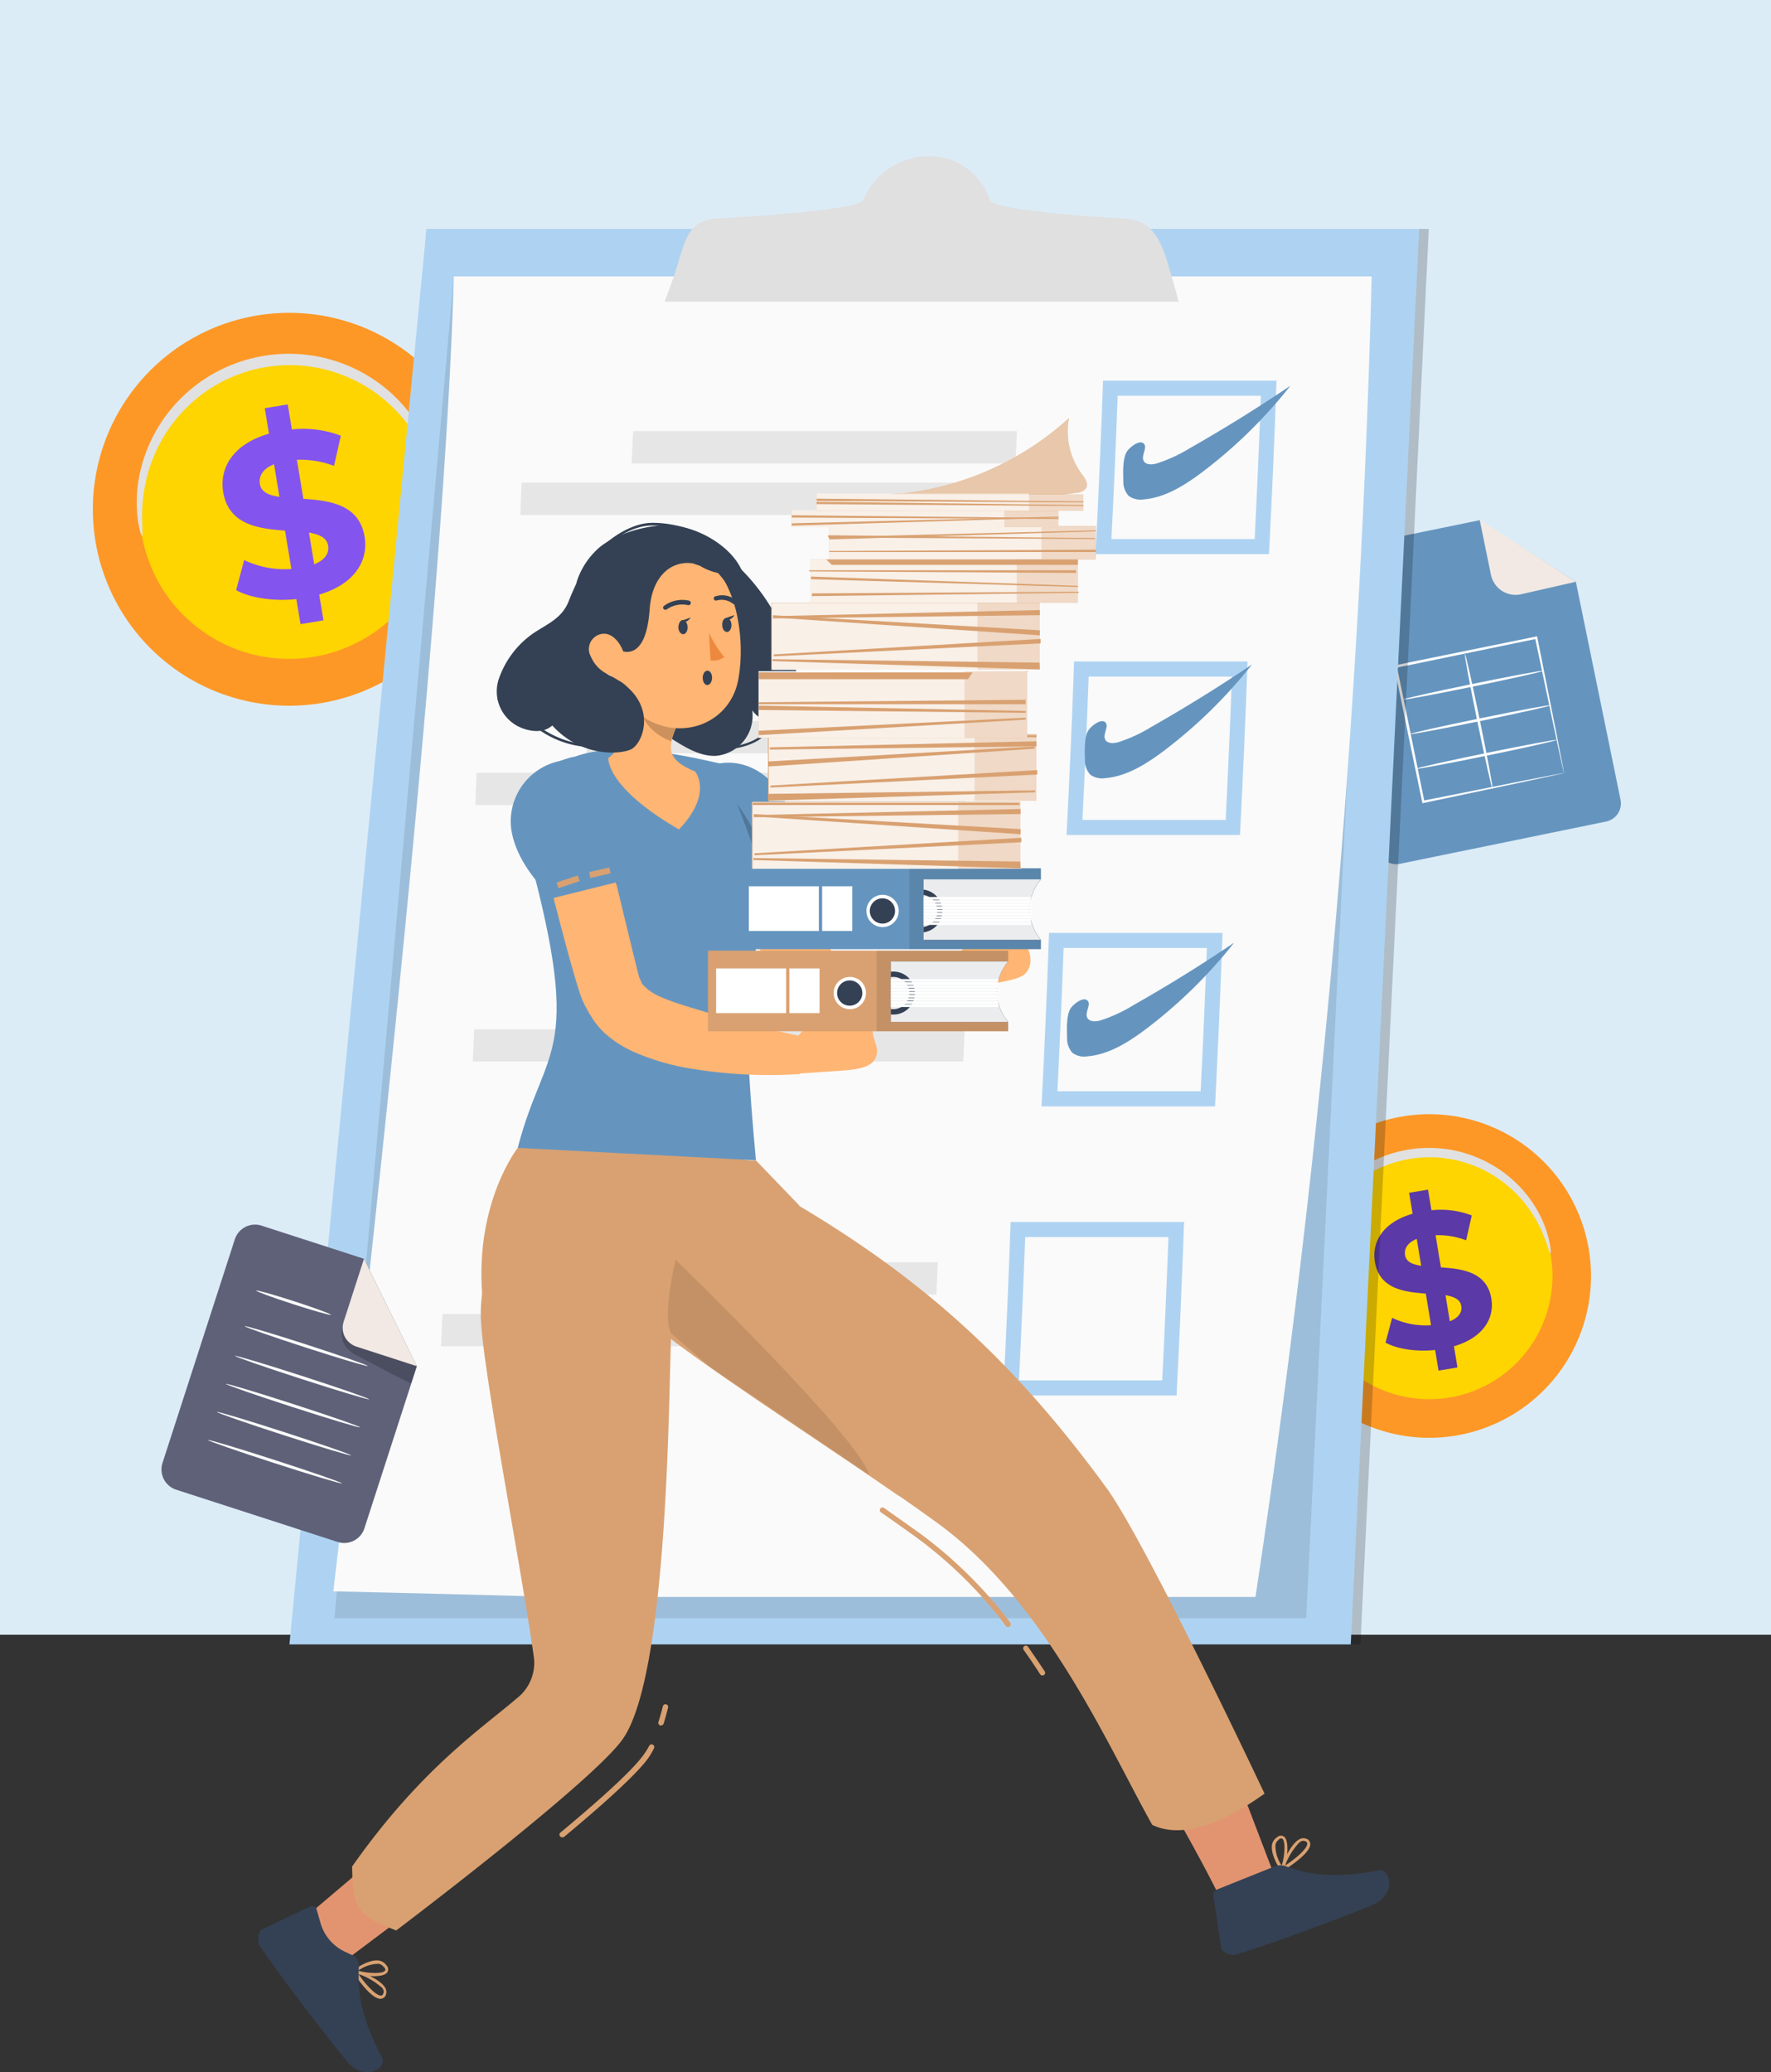 <svg xmlns="http://www.w3.org/2000/svg" width="505" height="590.717" viewBox="0 0 505 590.717">
  <rect x="0" y="0" width="505" height="590.717" fill="#333333" stroke="none"/>
  <g id="Grupo_1116900" data-name="Grupo 1116900" transform="translate(-180 -3913)">
    <g id="Grupo_1115744" data-name="Grupo 1115744" transform="translate(-735 842)">
      <rect id="Rectángulo_405611" data-name="Rectángulo 405611" width="505" height="466" transform="translate(915 3071)" fill="#dcecf7"/>
    </g>
    <g id="compu12" transform="translate(-760.337 207.572)">
      <g id="Grupo_1116877" data-name="Grupo 1116877" transform="translate(1012 3834.608)">
        <g id="Grupo_1116876" data-name="Grupo 1116876" transform="translate(304.969 18.911)">
          <g id="Grupo_1116869" data-name="Grupo 1116869" transform="translate(0 0.19)">
            <path id="Trazado_907966" data-name="Trazado 907966" d="M686.315,105.93l-58.774,12.053a5.278,5.278,0,0,1-6.23-4.11L605.072,34.679a5.277,5.277,0,0,1,4.109-6.23l41.1-8.428,27.405,17.553L690.425,99.7A5.277,5.277,0,0,1,686.315,105.93Z" transform="translate(-604.963 -20.021)" fill="#6595bf"/>
          </g>
          <g id="Grupo_1116870" data-name="Grupo 1116870" transform="translate(45.277)">
            <path id="Trazado_907967" data-name="Trazado 907967" d="M645.218,19.852l3.228,15.738a7.188,7.188,0,0,0,8.487,5.6l15.729-3.59Z" transform="translate(-645.218 -19.852)" fill="#f2e9e4"/>
          </g>
          <g id="Grupo_1116875" data-name="Grupo 1116875" transform="translate(20.88 33.305)">
            <path id="Trazado_907968" data-name="Trazado 907968" d="M671.971,88.42a6.523,6.523,0,0,1-.188-.734c-.117-.522-.271-1.213-.467-2.085-.4-1.867-.974-4.51-1.7-7.849l-5.879-27.837.386.254-40.081,8.274c-.07.1.558-.847.293-.442v.031l.009.04.017.083.034.165.067.33.135.659.269,1.313q.268,1.311.535,2.612l1.053,5.148,2.034,9.965c1.315,6.475,2.558,12.6,3.7,18.228l-.39-.258,28.985-5.772L669,88.952l2.189-.409a7.231,7.231,0,0,1,.781-.123,4.791,4.791,0,0,1-.694.181l-2.11.472-8.1,1.749L631.94,96.967l-.324.069-.068-.327c-1.165-5.627-2.431-11.744-3.772-18.213q-1-4.856-2.052-9.961-.525-2.548-1.058-5.148l-.537-2.611-.269-1.314-.135-.658-.069-.33-.034-.165-.017-.083-.008-.041v-.031c-.265.4.359-.555.3-.457l40.1-8.17.323-.065.064.321c2.308,11.6,4.233,21.273,5.594,28.108.643,3.323,1.154,5.952,1.514,7.81.16.855.285,1.53.38,2.039A4.458,4.458,0,0,1,671.971,88.42Z" transform="translate(-623.527 -49.462)" fill="#fff"/>
            <g id="Grupo_1116871" data-name="Grupo 1116871" transform="translate(20.181 5.032)">
              <path id="Trazado_907969" data-name="Trazado 907969" d="M649.4,92.508c-.207.043-2.144-8.558-4.328-19.208s-3.788-19.321-3.582-19.364,2.144,8.557,4.328,19.211S649.6,92.466,649.4,92.508Z" transform="translate(-641.469 -53.936)" fill="#fff"/>
            </g>
            <g id="Grupo_1116872" data-name="Grupo 1116872" transform="translate(6.104 29.518)">
              <path id="Trazado_907970" data-name="Trazado 907970" d="M669.2,75.723c.043.206-8.934,2.22-20.047,4.5s-20.16,3.96-20.2,3.754,8.932-2.221,20.049-4.5S669.161,75.516,669.2,75.723Z" transform="translate(-628.954 -75.706)" fill="#fff"/>
            </g>
            <g id="Grupo_1116873" data-name="Grupo 1116873" transform="translate(4.545 19.59)">
              <path id="Trazado_907971" data-name="Trazado 907971" d="M667.817,66.9c.042.207-8.934,2.221-20.047,4.5s-20.16,3.96-20.2,3.753,8.932-2.22,20.049-4.5S667.774,66.69,667.817,66.9Z" transform="translate(-627.568 -66.879)" fill="#fff"/>
            </g>
            <g id="Grupo_1116874" data-name="Grupo 1116874" transform="translate(2.528 9.819)">
              <path id="Trazado_907972" data-name="Trazado 907972" d="M665.719,58.209c.043.207-8.867,2.207-19.9,4.469S625.813,66.607,625.77,66.4s8.864-2.207,19.9-4.469S665.676,58,665.719,58.209Z" transform="translate(-625.775 -58.192)" fill="#fff"/>
            </g>
          </g>
        </g>
      </g>
      <g id="Grupo_1116881" data-name="Grupo 1116881" transform="translate(966.783 3794.591)">
        <path id="Trazado_907973" data-name="Trazado 907973" d="M460.917,5199.68a56,56,0,1,1-63.7-46.9,56,56,0,0,1,63.7,46.9Z" transform="translate(-349.533 -5152.143)" fill="#fd9826"/>
        <g id="Grupo_1116878" data-name="Grupo 1116878" transform="translate(13.327 13.297)">
          <path id="Trazado_907974" data-name="Trazado 907974" d="M443.308,5197.245a42.677,42.677,0,1,1-48.546-35.741A42.677,42.677,0,0,1,443.308,5197.245Z" transform="translate(-358.428 -5161.02)" fill="#fed401"/>
        </g>
        <g id="Grupo_1116879" data-name="Grupo 1116879" transform="translate(12.543 11.677)">
          <path id="Trazado_907975" data-name="Trazado 907975" d="M443.36,5196.461c-.255.051-.715-1.776-1.88-4.9a45.333,45.333,0,0,0-6.817-12.2,43.872,43.872,0,0,0-6.744-6.825,42.674,42.674,0,0,0-9.354-5.714,41.782,41.782,0,0,0-46.483,8.5,42.721,42.721,0,0,0-6.723,8.658,43.743,43.743,0,0,0-3.888,8.773,45.284,45.284,0,0,0-2.051,13.822c.02,3.338.237,5.205-.019,5.251-.187.038-.833-1.76-1.251-5.177a39.5,39.5,0,0,1,1.1-14.534,42.8,42.8,0,0,1,10.688-18.9,41.384,41.384,0,0,1,4.753-4.241,41.965,41.965,0,0,1,5.572-3.642,43.848,43.848,0,0,1,27.123-4.96,41.668,41.668,0,0,1,6.5,1.434,41.172,41.172,0,0,1,5.947,2.282,42.8,42.8,0,0,1,16.693,13.894,39.518,39.518,0,0,1,6.178,13.2C443.516,5194.522,443.549,5196.431,443.36,5196.461Z" transform="translate(-357.905 -5159.937)" fill="#e1e1e1"/>
        </g>
        <g id="Grupo_1116880" data-name="Grupo 1116880" transform="translate(37.009 26.113)">
          <path id="Trazado_907976" data-name="Trazado 907976" d="M401.8,5223.794l1.215,7.333-6.549,1.084-1.181-7.136c-6.548.679-13.1-.319-17.171-2.54l2.277-8.586a26.85,26.85,0,0,0,13.473,2.546l-1.811-10.938c-7.561-.561-16.08-1.641-17.631-11-1.148-6.94,2.907-13.736,13.058-16.628l-1.2-7.268,6.548-1.084,1.182,7.139a30,30,0,0,1,13.953,1.792l-1.939,8.6a27.2,27.2,0,0,0-10.584-1.747l1.844,11.134c7.549.5,15.939,1.6,17.468,10.83C415.875,5214.131,411.875,5220.848,401.8,5223.794Zm-11.338-27.86-1.542-9.3c-3.338,1.36-4.4,3.485-4.043,5.647.381,2.295,2.551,3.219,5.585,3.653Zm13.875,13.918c-.379-2.293-2.484-3.221-5.463-3.74l1.5,9.038c3.15-1.26,4.31-3.2,3.962-5.3Z" transform="translate(-374.233 -5169.573)" fill="#8454ee"/>
        </g>
      </g>
      <g id="Grupo_1116885" data-name="Grupo 1116885" transform="translate(1301.749 4023.038)">
        <path id="Trazado_907977" data-name="Trazado 907977" d="M441.266,5191.293a46.122,46.122,0,1,1-52.465-38.627,46.122,46.122,0,0,1,52.465,38.627Z" transform="translate(-349.533 -5152.143)" fill="#fd9826"/>
        <g id="Grupo_1116882" data-name="Grupo 1116882" transform="translate(10.976 10.951)">
          <path id="Trazado_907978" data-name="Trazado 907978" d="M428.333,5190.854a35.148,35.148,0,1,1-39.981-29.436,35.148,35.148,0,0,1,39.981,29.436Z" transform="translate(-358.428 -5161.02)" fill="#fed401"/>
        </g>
        <g id="Grupo_1116883" data-name="Grupo 1116883" transform="translate(10.33 9.617)">
          <path id="Trazado_907979" data-name="Trazado 907979" d="M428.284,5190.017c-.21.042-.589-1.463-1.549-4.039a37.327,37.327,0,0,0-5.615-10.051,36.159,36.159,0,0,0-5.554-5.621,35.106,35.106,0,0,0-7.7-4.707,34.412,34.412,0,0,0-38.283,7,35.192,35.192,0,0,0-5.537,7.132,36.039,36.039,0,0,0-3.2,7.225,37.3,37.3,0,0,0-1.689,11.384c.016,2.749.195,4.287-.016,4.325-.154.031-.686-1.449-1.03-4.264a32.527,32.527,0,0,1,.9-11.971,35.254,35.254,0,0,1,8.8-15.568,34.144,34.144,0,0,1,3.914-3.494,34.54,34.54,0,0,1,4.589-3,36.091,36.091,0,0,1,22.334-4.085A34.292,34.292,0,0,1,404,5161.47a33.933,33.933,0,0,1,4.9,1.879,35.242,35.242,0,0,1,13.748,11.441,32.54,32.54,0,0,1,5.088,10.873C428.412,5188.421,428.439,5189.992,428.284,5190.017Z" transform="translate(-357.905 -5159.937)" fill="#e1e1e1"/>
        </g>
        <g id="Grupo_1116884" data-name="Grupo 1116884" transform="translate(30.479 21.506)">
          <path id="Trazado_907980" data-name="Trazado 907980" d="M396.936,5214.228l1,6.04-5.394.893-.972-5.877c-5.393.559-10.793-.263-14.142-2.092l1.876-7.071a22.11,22.11,0,0,0,11.1,2.1l-1.492-9.009c-6.227-.462-13.243-1.351-14.52-9.062-.945-5.716,2.394-11.313,10.754-13.694l-.991-5.985,5.392-.893.974,5.879a24.7,24.7,0,0,1,11.491,1.476l-1.6,7.081a22.413,22.413,0,0,0-8.717-1.439l1.519,9.169c6.217.411,13.127,1.318,14.386,8.919C408.528,5206.27,405.234,5211.8,396.936,5214.228Zm-9.338-22.945-1.27-7.657c-2.749,1.12-3.623,2.871-3.329,4.651.314,1.888,2.1,2.646,4.6,3.006Zm11.427,11.462c-.312-1.889-2.046-2.652-4.5-3.081l1.231,7.444c2.6-1.037,3.556-2.636,3.269-4.362Z" transform="translate(-374.233 -5169.573)" fill="#5b39a6"/>
        </g>
      </g>
      <g id="Grupo_1116889" data-name="Grupo 1116889" transform="translate(10.318 -1793.287)">
        <g id="Grupo_1116886" data-name="Grupo 1116886" transform="translate(1012.546 5543.217)">
          <path id="Trazado_907981" data-name="Trazado 907981" d="M226.715,2192.234h296.3l19.49-403.51H256.691Z" transform="translate(-217.612 -1767.974)" opacity="0.2" style="isolation: isolate"/>
          <path id="Trazado_907982" data-name="Trazado 907982" d="M220.775,2192.234H523.414l19.509-403.509H259.854Z" transform="translate(-220.775 -1767.974)" fill="#aed3f2"/>
          <path id="Trazado_907983" data-name="Trazado 907983" d="M229.155,2180.032H506.263l18.651-382.453-261.737-.015Z" transform="translate(-216.313 -1763.267)" opacity="0.1" style="isolation: isolate"/>
          <path id="Trazado_907984" data-name="Trazado 907984" d="M525.025,1797.564a3030.019,3030.019,0,0,1-33.133,376.43H292.13c-22.068-.659-63.185-1.609-63.185-1.609s31.493-263.5,34.343-374.821Z" transform="translate(-216.425 -1763.266)" fill="#fafafa"/>
          <path id="Trazado_907985" data-name="Trazado 907985" d="M372.91,1816.955h0q-.874,24.734-2.146,49.454h49.469q1.287-24.734,2.146-49.454Zm43.232,45.148H375.3q1.044-20.445,1.778-40.841H417.92q-.749,20.413-1.778,40.838Z" transform="translate(-140.905 -1752.942)" fill="#aed3f2"/>
          <path id="Trazado_907986" data-name="Trazado 907986" d="M367.521,1869.185h0q-.857,24.734-2.146,49.469h49.454q1.287-24.751,2.161-49.469Zm43.232,45.163H369.911q1.012-20.43,1.778-40.857H412.53q-.766,20.442-1.778,40.857Z" transform="translate(-143.775 -1725.129)" fill="#aed3f2"/>
          <path id="Trazado_907987" data-name="Trazado 907987" d="M362.86,1919.675h0q-.857,24.719-2.145,49.454H410.2q1.273-24.734,2.145-49.454Zm43.232,45.148H365.251q1.011-20.446,1.778-40.842H407.87Q407.121,1944.381,406.092,1964.823Z" transform="translate(-146.257 -1698.242)" fill="#aed3f2"/>
          <path id="Trazado_907988" data-name="Trazado 907988" d="M355.711,1973.445h0q-.858,24.736-2.146,49.47h49.469q1.274-24.751,2.145-49.47Zm43.232,45.163H358.1q1.011-20.429,1.778-40.856H400.72q-.765,20.412-1.777,40.856Z" transform="translate(-150.064 -1669.609)" fill="#aed3f2"/>
          <path id="Trazado_907989" data-name="Trazado 907989" d="M264.1,1835.925H403.975q-.168,4.6-.353,9.195H263.735Z" transform="translate(-197.899 -1742.84)" fill="#e6e6e6"/>
          <path id="Trazado_907990" data-name="Trazado 907990" d="M284.889,1826.335H394.326c-.122,3.065-.276,6.13-.414,9.195H284.445C284.6,1832.465,284.736,1829.4,284.889,1826.335Z" transform="translate(-186.871 -1747.947)" fill="#e6e6e6"/>
          <path id="Trazado_907991" data-name="Trazado 907991" d="M255.733,1889.885H395.589q-.161,4.6-.352,9.2H255.365C255.488,1896.046,255.626,1892.95,255.733,1889.885Z" transform="translate(-202.356 -1714.106)" fill="#e6e6e6"/>
          <path id="Trazado_907992" data-name="Trazado 907992" d="M276.514,1880.265H385.966c-.138,3.065-.291,6.13-.429,9.195H276.085C276.223,1886.41,276.33,1883.33,276.514,1880.265Z" transform="translate(-191.323 -1719.228)" fill="#e6e6e6"/>
          <path id="Trazado_907993" data-name="Trazado 907993" d="M249.378,1990.555H389.235c-.123,3.065-.23,6.13-.368,9.2H248.995Q249.211,1995.182,249.378,1990.555Z" transform="translate(-205.748 -1660.498)" fill="#e6e6e6"/>
          <path id="Trazado_907994" data-name="Trazado 907994" d="M270.159,1980.935H379.6c-.123,3.065-.276,6.13-.414,9.194H269.715C269.868,1987.08,270.006,1984.015,270.159,1980.935Z" transform="translate(-194.715 -1665.621)" fill="#e6e6e6"/>
          <path id="Trazado_907995" data-name="Trazado 907995" d="M255.288,1937.6H395.144c-.123,3.065-.23,6.13-.368,9.195H254.9Q255.121,1942.233,255.288,1937.6Z" transform="translate(-202.601 -1688.695)" fill="#e6e6e6"/>
          <path id="Trazado_907996" data-name="Trazado 907996" d="M276.054,1927.985H385.506c-.123,3.065-.276,6.13-.429,9.195H275.625C275.763,1934.13,275.916,1931.065,276.054,1927.985Z" transform="translate(-191.568 -1693.817)" fill="#e6e6e6"/>
          <path id="Trazado_907997" data-name="Trazado 907997" d="M290.585,1816.67h146.6l-1.287-4.6c-3.31-11.524-4.843-19.156-15.57-19.156,0,0-35.952-2.038-36.949-5.149a18.25,18.25,0,0,0-17.517-12.582,20.6,20.6,0,0,0-18.727,12.582c-1.287,3.065-40.443,5.149-40.443,5.149-10.8,0-10.038,7.662-14.39,19.156Z" transform="translate(-183.601 -1775.184)" fill="#e0e0e0"/>
        </g>
        <path id="Trazado_907998" data-name="Trazado 907998" d="M375.963,1844.852a6.025,6.025,0,0,0,1.532,4.46,5.782,5.782,0,0,0,4.306.981c6.13-.506,11.6-4,16.52-7.663a138.5,138.5,0,0,0,25.286-24.735q-13.99,9.439-28.688,17.808a43.8,43.8,0,0,1-9.5,4.368c-1.349.383-3.188.414-3.724-.873-.659-1.532,1.318-3.847,0-4.889s-4.107,1.318-4.735,2.375C375.733,1838.676,375.886,1842.569,375.963,1844.852Z" transform="translate(874.381 3790.776)" fill="#6595bf"/>
        <path id="Trazado_907999" data-name="Trazado 907999" d="M368.813,1896.7a6.025,6.025,0,0,0,1.533,4.459,5.778,5.778,0,0,0,4.306.981c6.13-.521,11.6-4,16.52-7.662a139.052,139.052,0,0,0,25.286-24.734q-14.006,9.438-28.689,17.792a43.049,43.049,0,0,1-9.5,4.383c-1.349.383-3.188.413-3.724-.889-.659-1.533,1.318-3.832,0-4.873s-4.107,1.318-4.735,2.36C368.583,1890.449,368.736,1894.326,368.813,1896.7Z" transform="translate(870.574 3818.386)" fill="#6595bf"/>
        <path id="Trazado_908000" data-name="Trazado 908000" d="M365.493,1948.436a6.14,6.14,0,0,0,1.533,4.475,5.744,5.744,0,0,0,4.291.981c6.13-.521,11.6-4,16.52-7.662a139.045,139.045,0,0,0,25.286-24.735q-13.977,9.455-28.689,17.793a43.233,43.233,0,0,1-9.486,4.383c-1.349.383-3.2.414-3.739-.889-.659-1.533,1.318-3.847,0-4.874s-4.107,1.3-4.735,2.36C365.263,1942.26,365.416,1946.153,365.493,1948.436Z" transform="translate(868.806 3845.942)" fill="#6595bf"/>
        <g id="Grupo_1116888" data-name="Grupo 1116888" transform="translate(1003.682 5617.865)">
          <path id="Trazado_908001" data-name="Trazado 908001" d="M266.839,1960.252s-12.076,15.325-10.13,41.516,53.913,11.356,53.913,11.356,22.589-32.78,36.612-36.4l-12.459-12.935C326.085,1964.313,319.633,1954.949,266.839,1960.252Z" transform="translate(-192.89 -1752.153)" fill="#d9a171"/>
          <g id="Grupo_1116887" data-name="Grupo 1116887" transform="translate(0 36.326)">
            <path id="Trazado_908002" data-name="Trazado 908002" d="M295.415,1898.381c3.479,8.215,7.111,16.153,10.988,24.137s7.831,15.861,12.26,23.784l1.778,3.065a16.889,16.889,0,0,0,4.383,4.965,21.752,21.752,0,0,0,9.624,4,47.267,47.267,0,0,0,15.616-.292,108.51,108.51,0,0,0,26.543-8.368l-3.065-9.195-6.268,1c-2.115.321-4.23.506-6.314.812a118.9,118.9,0,0,1-12.337.889,37.2,37.2,0,0,1-10.651-1.072,4.946,4.946,0,0,1-2.314-1.2c0-.108.138,0,.138,0l-1.287-2.712c-3.525-7.755-7.049-15.831-10.543-23.754s-7.1-16-10.728-23.907Z" transform="translate(-172.166 -1824.735)" fill="#ffb573"/>
            <path id="Trazado_908003" data-name="Trazado 908003" d="M361.365,1934.38a8.453,8.453,0,0,0,3.065-1.364c3.3-3.064,1.349-8.245-1.747-11.524h0c-.123-.138-3.586-3.325-3.724-3.464-3.326-3.064-5.165.23-8.214,3.556l-6.13,6.636,3.755,7.953a48.834,48.834,0,0,0,10.222-1.119C359.373,1934.9,360.339,1934.671,361.365,1934.38Z" transform="translate(-145.966 -1810.743)" fill="#ffb573"/>
            <path id="Trazado_908004" data-name="Trazado 908004" d="M321.428,1896.522c7.08,10.927,5.854,25.393,5.854,25.393l-17.042,3.694s-18.972-19.8-15.509-29.44C298.578,1885.533,313.934,1884.936,321.428,1896.522Z" transform="translate(-172.754 -1826.078)" fill="#6595bf"/>
            <path id="Trazado_908005" data-name="Trazado 908005" d="M310.152,1924.437l10.835-2.345a99.259,99.259,0,0,0-10.283-21.333c-6.421-9.516-11.019-12.26-16.122-9.563C292.973,1904.407,310.152,1924.437,310.152,1924.437Z" transform="translate(-172.666 -1824.906)" opacity="0.2" style="isolation: isolate"/>
            <path id="Trazado_908006" data-name="Trazado 908006" d="M279.5,1887.616c-1.747.168-19.34,4.444-14.911,21.087,18.39,65.254,6.605,59.767-1.333,90.418l67.936,3.54s-4.6-46.849-1.625-55.171c5.088-13.992,4.521-24.2-.659-38.236-5.716-15.493-7.923-19.693-7.923-19.693C314.517,1888.137,292.771,1882.635,279.5,1887.616Z" transform="translate(-189.291 -1827.378)" fill="#6595bf"/>
            <path id="Trazado_908007" data-name="Trazado 908007" d="M280.032,1935c-.95-8.245-14.666-39.492-11.954-43.309,2.115-1.119,11.708.138,17.057,6.131C297.318,1926.358,280.032,1935,280.032,1935Z" transform="translate(-186.911 -1824.314)" opacity="0.2" style="isolation: isolate"/>
            <path id="Trazado_908008" data-name="Trazado 908008" d="M270.139,2097.692l-34.9,26.206c-1.425-.675-11.739-12-11.739-12l30.252-25.653Z" transform="translate(-210.458 -1720.518)" fill="#e29471"/>
            <path id="Trazado_908009" data-name="Trazado 908009" d="M232.669,2113.181a.476.476,0,0,1,0-.49.456.456,0,0,1,.49-.138c.291.092,7.279,2.421,8.689,5.256a2.174,2.174,0,0,1,.184,1.717,1.642,1.642,0,0,1-1.395,1.288c-1.257.183-3.065-1.287-4.6-3.065a31.368,31.368,0,0,1-3.368-4.567Zm8.03,4.353a19.279,19.279,0,0,0-6.528-3.77c1.9,2.835,5.027,6.283,6.482,6.129.2,0,.46-.123.659-.719a1.325,1.325,0,0,0-.107-1.027,4.225,4.225,0,0,0-.49-.69Z" transform="translate(-205.614 -1706.521)" fill="#d9a171"/>
            <path id="Trazado_908010" data-name="Trazado 908010" d="M232.645,2113.81a.461.461,0,0,1,.245-.368c.184-.106,4.168-3.065,7.172-2.589a3.243,3.243,0,0,1,2.084,1.394,1.531,1.531,0,0,1,.153,2.039c-1.3,1.64-7.172,1.027-9.394,0l-.153-.107Zm7.233-2.037a10.1,10.1,0,0,0-5.823,1.961c2.544.766,6.942.965,7.663,0,0-.093.261-.323-.184-.951l-.23-.153a2.2,2.2,0,0,0-1.426-.857Z" transform="translate(-205.591 -1707.442)" fill="#d9a171"/>
            <path id="Trazado_908011" data-name="Trazado 908011" d="M242.689,2115.111l-3.065-1.441a12.978,12.978,0,0,1-6.912-8.184l-1.2-4.2a1.531,1.531,0,0,0-1.962-.384l-13.639,6.513c-1.318.736-.874,4.031-.766,4.153,5.992,9.1,20.26,27.586,25.225,33.486s11.432,1.778,9.931-1.088c-6.712-12.813-6.866-19.647-6.651-25.7a4.589,4.589,0,0,0-.961-3.155Z" transform="translate(-214.992 -1712.818)" fill="#344154"/>
            <path id="Trazado_908012" data-name="Trazado 908012" d="M269.537,1995.279a40.645,40.645,0,0,0-.214,9.639c1.318,16.98,12.076,72.779,14.988,94.326a12.764,12.764,0,0,1-4.9,11.4c-9.839,8.476-27.248,19.923-46.971,47.953.245,12.26,1.441,13.792,12.567,18.221,0,0,55.921-42.19,64.611-54.558,12.8-18.237,13.087-95.491,13.793-115.628.414-11.433.766-25.057-7.877-32.413C310.715,1970.084,272.786,1963.954,269.537,1995.279Z" transform="translate(-205.703 -1781.99)" fill="#d9a171"/>
            <path id="Trazado_908013" data-name="Trazado 908013" d="M403.362,2069.26l15.6,40.857c-1.042,1.149-13.226,11.554-14.881,7.662-5.088-11.755-27.708-50.205-27.708-50.205Z" transform="translate(-129.054 -1730.459)" fill="#e29471"/>
            <path id="Trazado_908014" data-name="Trazado 908014" d="M405.809,2097.336a.5.5,0,0,1-.506,0,.552.552,0,0,1-.123-.5c.123-.292,2.651-7.2,5.532-8.521a2.158,2.158,0,0,1,1.716-.123,1.608,1.608,0,0,1,1.241,1.427c.153,1.256-1.379,2.972-3.2,4.475a30.208,30.208,0,0,1-4.66,3.243Zm4.6-7.877a19.147,19.147,0,0,0-3.908,6.406c2.881-1.823,6.437-4.844,6.329-6.3,0-.185-.123-.461-.7-.674a1.327,1.327,0,0,0-1.027.076,4.408,4.408,0,0,0-.72.476Z" transform="translate(-113.724 -1719.549)" fill="#d9a171"/>
            <path id="Trazado_908015" data-name="Trazado 908015" d="M406.368,2097.585a.444.444,0,0,1-.368-.261c-.107-.184-2.912-4.26-2.36-7.249a3.229,3.229,0,0,1,1.456-2.037,1.532,1.532,0,0,1,2.038-.093c1.532,1.35.8,7.2-.26,9.4l-.107.153Zm-1.762-7.326a10.018,10.018,0,0,0,1.778,5.87c.843-2.5,1.18-6.9.184-7.663-.092,0-.322-.26-.966.153l-.153.23a2.157,2.157,0,0,0-.844,1.409Z" transform="translate(-114.573 -1719.796)" fill="#d9a171"/>
            <path id="Trazado_908016" data-name="Trazado 908016" d="M410.107,2093.455l-16.474,6.606a1.531,1.531,0,0,0-.935,1.762l2.237,14.942c.322,1.532,3.6,2.008,3.755,1.946,10.467-3.065,32.3-11.325,39.4-14.329s5.027-10.421,1.854-9.824c-14.222,2.667-20.8.828-26.528-1.149A4.413,4.413,0,0,0,410.107,2093.455Z" transform="translate(-120.382 -1716.863)" fill="#344154"/>
            <path id="Trazado_908017" data-name="Trazado 908017" d="M364.24,2056.486c3.985,2.774,7.755,5.44,11.172,7.939,30.865,22.619,48.442,63.507,60.963,85.82,11.386,5.563,27.217-5.486,32.029-8.888,0,0-33.715-71.522-45.01-87.077-27.371-37.485-54.573-62.067-96.548-85.59a35.243,35.243,0,0,0-35.692.659,61.807,61.807,0,0,0-11.877,8.935c-1.532,1.654-4.322,11.141,8.582,24.044,11.57,11.586,49.209,35.371,76.319,54.206" transform="translate(-181.484 -1785.53)" fill="#d9a171"/>
            <path id="Trazado_908018" data-name="Trazado 908018" d="M292.153,2001.486c-2.7-4.8,1.241-21.011,1.241-21.011s52.626,50.91,55.17,61.3l-45.209-30.65Z" transform="translate(-174.405 -1776.841)" opacity="0.1" style="isolation: isolate"/>
            <path id="Trazado_908019" data-name="Trazado 908019" d="M362.8,2060.768a.807.807,0,0,1-.644-.337c-1.532-2.422-3.157-4.766-4.72-6.973a.77.77,0,0,1,1.257-.889c1.532,2.238,3.172,4.6,4.751,7.019a.749.749,0,0,1-.2,1.041l-.025.016a.662.662,0,0,1-.414.123Z" transform="translate(-139.215 -1738.625)" fill="#d9a171"/>
            <path id="Trazado_908020" data-name="Trazado 908020" d="M367.228,2060.666a.768.768,0,0,1-.613-.291,124.2,124.2,0,0,0-24.52-24.52c-3.2-2.345-6.85-4.935-11.157-7.923a.766.766,0,0,1,.874-1.257c4.322,3.065,7.969,5.594,11.187,7.954a125.512,125.512,0,0,1,24.8,24.734.751.751,0,0,1-.6,1.242Z" transform="translate(-153.407 -1752.301)" fill="#d9a171"/>
            <path id="Trazado_908021" data-name="Trazado 908021" d="M290.182,2069.191h-.23a.783.783,0,0,1-.506-.965c.444-1.364.858-2.882,1.272-4.491a.768.768,0,0,1,.933-.553h0a.75.75,0,0,1,.556.9v.016c-.414,1.639-.843,3.187-1.287,4.6a.784.784,0,0,1-.738.493Z" transform="translate(-175.361 -1732.812)" fill="#d9a171"/>
            <path id="Trazado_908022" data-name="Trazado 908022" d="M271.8,2097.11a.768.768,0,0,1-.49-1.365c13-10.8,20.98-18.3,23.769-22.251a21.183,21.183,0,0,0,1.532-2.468.78.78,0,0,1,1.042-.322.764.764,0,0,1,.322,1.026,22.142,22.142,0,0,1-1.533,2.652c-2.851,4.061-10.942,11.646-24.03,22.542A.784.784,0,0,1,271.8,2097.11Z" transform="translate(-185.149 -1728.839)" fill="#d9a171"/>
            <path id="Trazado_908023" data-name="Trazado 908023" d="M286.512,1891.314c1.2,4.919,5.67,8.291,9.977,10.942,3.356,2.054,7.049,4.016,10.973,3.878a11.481,11.481,0,0,0,10.484-12.4c-.017-.19-.037-.381-.063-.57a7.218,7.218,0,0,0,10.039,1.849,7.34,7.34,0,0,0,.611-.471c2.912-2.82,2.835-7.478,2.1-11.463a58.036,58.036,0,0,0-18.712-32.75c-2.237,2.928-6.682,2.376-8.7,1.839a9.072,9.072,0,0,1-2.069-.766h0a9.361,9.361,0,0,0-5.87.781h0c-2.835,3.693-3.862,8.505-4.8,13.119l-3.433,16.934a21.716,21.716,0,0,0-.537,9.078Z" transform="translate(-177.04 -1846.141)" fill="#344154"/>
            <path id="Trazado_908024" data-name="Trazado 908024" d="M286.441,1871.195c.306,8.152,0,19.923-6.314,24.428,0,0-.965,8.153,20.122,20.382,9.885-10.345,4.6-16.52,4.6-16.52-8.551-3.494-7.662-7.064-5.256-13Z" transform="translate(-180.31 -1835.034)" fill="#ffb573"/>
            <path id="Trazado_908025" data-name="Trazado 908025" d="M288.505,1875.215l7.663,9.2a24.925,24.925,0,0,0-1.441,4.261c-3.326-1.012-8.2-4.721-8.352-8.506a10.729,10.729,0,0,1,2.13-4.955Z" transform="translate(-176.979 -1832.892)" opacity="0.2" style="isolation: isolate"/>
            <path id="Trazado_908026" data-name="Trazado 908026" d="M278.927,1868.542c1.533,13.547,1.9,19.31,9.2,25.915,10.881,9.961,27.187,5.088,29.731-8.644,2.268-12.367-.644-32.52-14.237-37.148a18.59,18.59,0,0,0-24.627,19.923Z" transform="translate(-180.995 -1847.599)" fill="#ffb573"/>
            <path id="Trazado_908027" data-name="Trazado 908027" d="M297.675,1872.918c0,1.133.552,2.053,1.287,2.084s1.349-.9,1.379-2.023-.552-2.069-1.287-2.084S297.675,1871.784,297.675,1872.918Z" transform="translate(-170.962 -1835.193)" fill="#344154"/>
            <path id="Trazado_908028" data-name="Trazado 908028" d="M293.145,1863.57c0,1.1.7,1.977,1.425,1.946s1.257-.981,1.211-2.084-.7-1.977-1.41-1.946S293.16,1862.512,293.145,1863.57Z" transform="translate(-173.374 -1840.204)" fill="#344154"/>
            <path id="Trazado_908029" data-name="Trazado 908029" d="M301.308,1863.155c0,1.119.7,1.977,1.41,1.946s1.272-.981,1.226-2.084-.7-1.977-1.425-1.931S301.216,1862.051,301.308,1863.155Z" transform="translate(-169.032 -1840.418)" fill="#344154"/>
            <path id="Trazado_908030" data-name="Trazado 908030" d="M301.895,1861.449l2.605-.9S303.259,1862.706,301.895,1861.449Z" transform="translate(-168.715 -1840.705)" fill="#344154"/>
            <path id="Trazado_908031" data-name="Trazado 908031" d="M298.855,1863.875a30.629,30.629,0,0,0,4.337,6.865,4.861,4.861,0,0,1-3.923.935Z" transform="translate(-170.334 -1838.932)" fill="#ed893e"/>
            <path id="Trazado_908032" data-name="Trazado 908032" d="M290.6,1860.434a.674.674,0,0,0,.766,0,7.658,7.658,0,0,1,6.038-1.211.659.659,0,0,0,.782-.49.644.644,0,0,0-.469-.781h-.006a8.792,8.792,0,0,0-7.218,1.532.645.645,0,0,0,0,.9h0Z" transform="translate(-174.887 -1842.202)" fill="#344154"/>
            <path id="Trazado_908033" data-name="Trazado 908033" d="M305.592,1859.436a.675.675,0,0,0,.613-.276.643.643,0,0,0-.132-.9h-.006a6.325,6.325,0,0,0-5.915-1.073.6.6,0,0,0-.394.747l.011.035h0a.629.629,0,0,0,.8.388h.012a5.188,5.188,0,0,1,4.6.919.841.841,0,0,0,.411.16Z" transform="translate(-169.868 -1842.661)" fill="#344154"/>
            <path id="Trazado_908034" data-name="Trazado 908034" d="M293.725,1861.934l2.62-.92S295.1,1863.038,293.725,1861.934Z" transform="translate(-173.066 -1840.454)" fill="#344154"/>
          </g>
          <path id="Trazado_908035" data-name="Trazado 908035" d="M329.279,1856.854c-.123.169-5.3,2.467-11.739-1.3-.659-.383-1.425-.444-2.054-.781h0a9.388,9.388,0,0,0-5.885.781h0c-.46.26-5.961,2.5-6.651,12.26-1.119,15.693-8.214,11.8-9.2,11.463-2.391-.873-3.663-2.759-6.13-2.437a3.969,3.969,0,0,1-1.349,0c1.532,4.5,3.172,8.8,5.134,9.762,14.3,6.912,10.069,19.156,6.283,21.1-2.713,1.409-14.1,2.528-22.5-6.775-2.575,2.345-6.758,1.794-9.9.169h0a11.187,11.187,0,0,1-5.226-13.792,26.177,26.177,0,0,1,9.517-12.521c3.065-2.1,6.605-3.632,8.812-6.6a11.9,11.9,0,0,0,1.532-2.835c.6-1.533,1.318-3.142,2.023-4.689a3.732,3.732,0,0,0,.215-.736,21.73,21.73,0,0,1,5.732-9.087c3.923-3.832,12.444-6.8,19.478-6.973C315.471,1843.582,326.092,1849.375,329.279,1856.854Z" transform="translate(-191.364 -1813.27)" fill="#344154"/>
          <path id="Trazado_908036" data-name="Trazado 908036" d="M273.655,1860.128c.107-1.119.153-2.084.169-2.483A19.738,19.738,0,0,0,273.655,1860.128Z" transform="translate(-183.753 -1805.923)" fill="#344154"/>
          <path id="Trazado_908037" data-name="Trazado 908037" d="M277.018,1870.446a9.815,9.815,0,0,0,5.241,5.3c3.188,1.287,5.18-1.533,4.6-4.689-.521-2.9-2.774-7.065-6.13-7.034a4.4,4.4,0,0,0-4.231,4.56v.038a4.2,4.2,0,0,0,.52,1.825Z" transform="translate(-182.242 -1802.525)" fill="#ffb573"/>
          <path id="Trazado_908038" data-name="Trazado 908038" d="M307.4,1903.664c3.908-.7,7.816-2.329,9.946-5.655,6.13-9.563-4.092-34.3-16.474-47.094l-.506.643c12.26,12.6,22.359,36.78,16.383,46.144-4.122,6.421-15.724,6.13-19.463,5.425l-.138.751a32.159,32.159,0,0,0,10.252-.214Z" transform="translate(-171.244 -1809.507)" fill="#344154"/>
          <path id="Trazado_908039" data-name="Trazado 908039" d="M274.065,1869.173l.751-.138c-.935-5.072.828-10.635,4.935-15.677,4.444-5.44,10.9-9.195,16.045-9.195,5.915-.107,14.406,2.023,19.1,6.958l.552-.521c-4.843-5.119-13.578-7.31-19.662-7.2-5.364.092-12.046,3.923-16.612,9.517C274.893,1858.078,273.085,1863.87,274.065,1869.173Z" transform="translate(-183.673 -1813.512)" fill="#344154"/>
          <path id="Trazado_908040" data-name="Trazado 908040" d="M259.505,1878.193a96.209,96.209,0,0,0,12.26,8.812,27.1,27.1,0,0,0,13.241,4.6,15.642,15.642,0,0,0,3.3-.246,12.939,12.939,0,0,0,9-5.823,9.973,9.973,0,0,0,.9-7.663,7.95,7.95,0,0,0-3.877-5.027l-.337.659a7.3,7.3,0,0,1,3.509,4.6,9.188,9.188,0,0,1-.843,7.08,12.983,12.983,0,0,1-11.494,5.731,26.436,26.436,0,0,1-12.873-4.474,96.21,96.21,0,0,1-12.551-9Z" transform="translate(-191.288 -1797.829)" fill="#344154"/>
          <path id="Trazado_908041" data-name="Trazado 908041" d="M265.645,1895.583c1.349,10.13,12.566,53.515,14.85,58.465.322.674.644,1.364,1.027,2.053s.751,1.4,1.226,2.13l.7,1.134c.337.475.674.981,1.027,1.4a26.238,26.238,0,0,0,2.145,2.359,31.18,31.18,0,0,0,8.7,5.609,67.327,67.327,0,0,0,16.153,4.674,135.788,135.788,0,0,0,30.926,1.533l.536-10.728-7-1.533c-2.345-.521-4.674-1.119-6.988-1.655-4.6-1.149-9.2-2.36-13.517-3.816-4.107-1.241-10.651-3.065-14.406-5.088a13.324,13.324,0,0,1-3.433-2.758,2.719,2.719,0,0,1-.276-.429.408.408,0,0,1,0-.123l-.23-.444c-.184-.368-.352-.751-.506-1.134s-11.478-46.419-13.026-55.783Z" transform="translate(-188.018 -1787.924)" fill="#ffb573"/>
          <path id="Trazado_908042" data-name="Trazado 908042" d="M314.865,1942.921a44.7,44.7,0,0,1,7.448-7.387,9.005,9.005,0,0,1,4.322-1.931c4.965-.766,10.207-1.533,10.39,7.586h0c0,.23,1.165,4.091,1.18,4.306.429,5.011-4.383,5.778-9.394,6.207l-13.379.919Z" transform="translate(-161.808 -1765.702)" fill="#ffb573"/>
          <path id="Trazado_908043" data-name="Trazado 908043" d="M293.233,1897.611c4.72,15.4-.965,15.218-.4,24.612L274,1926.912s-10.344-8.7-11.908-19.723a17.56,17.56,0,0,1,20.628-19.432,13.193,13.193,0,0,1,10.513,9.854Z" transform="translate(-189.982 -1790.044)" fill="#6595bf"/>
          <rect id="Rectángulo_405934" data-name="Rectángulo 405934" width="5.9" height="1.701" transform="matrix(0.975, -0.221, 0.221, 0.975, 94.327, 129.45)" fill="#d9a171"/>
          <rect id="Rectángulo_405935" data-name="Rectángulo 405935" width="6.375" height="1.701" transform="matrix(0.948, -0.317, 0.317, 0.948, 85.046, 132.424)" fill="#d9a171"/>
          <rect id="Rectángulo_405936" data-name="Rectángulo 405936" width="5.302" height="1.533" transform="translate(150.488 130.962) rotate(-12.46)" fill="#d9a171"/>
          <path id="Trazado_908044" data-name="Trazado 908044" d="M384.261,1926.055a13.166,13.166,0,0,0-.383,16.751l.383.49v2.666H298.655v-22.987h85.606Z" transform="translate(-170.44 -1771.135)" fill="#d9a171"/>
          <path id="Trazado_908045" data-name="Trazado 908045" d="M367.556,1926.055a13.166,13.166,0,0,0-.383,16.751l.383.49v2.666H330.025v-22.987h37.531Z" transform="translate(-153.736 -1771.135)" opacity="0.1" style="isolation: isolate"/>
          <path id="Trazado_908046" data-name="Trazado 908046" d="M365.731,1941.735l.383.49H332.675v-17.241h33.47a13.165,13.165,0,0,0-.383,16.75Z" transform="translate(-152.324 -1770.064)" fill="#344154"/>
          <path id="Trazado_908047" data-name="Trazado 908047" d="M365.731,1941.735l.383.49H332.675v-17.241h33.47a13.165,13.165,0,0,0-.383,16.75Z" transform="translate(-152.324 -1770.064)" fill="#fff" opacity="0.9" style="isolation: isolate"/>
          <path id="Trazado_908048" data-name="Trazado 908048" d="M331.25,1932.463a4.6,4.6,0,1,1-4.6-4.6h0a4.6,4.6,0,0,1,4.6,4.6Z" transform="translate(-157.98 -1768.53)" fill="#fff"/>
          <path id="Trazado_908049" data-name="Trazado 908049" d="M329.878,1932.117a3.6,3.6,0,1,1-3.6-3.6,3.6,3.6,0,0,1,3.6,3.6Z" transform="translate(-157.65 -1768.184)" fill="#344154"/>
          <rect id="Rectángulo_405937" data-name="Rectángulo 405937" width="19.969" height="12.735" transform="translate(130.529 156.913)" fill="#fff"/>
          <rect id="Rectángulo_405938" data-name="Rectángulo 405938" width="8.597" height="12.735" transform="translate(151.433 156.913)" fill="#fff"/>
          <path id="Trazado_908050" data-name="Trazado 908050" d="M332.675,1939.079v-1.532a4.6,4.6,0,1,0,0-9.1v-1.533a6.13,6.13,0,1,1,0,12.168Z" transform="translate(-152.324 -1769.063)" fill="#344154"/>
          <rect id="Rectángulo_405939" data-name="Rectángulo 405939" width="30.665" height="0.766" transform="translate(180.351 159.947)" fill="#fff"/>
          <rect id="Rectángulo_405940" data-name="Rectángulo 405940" width="30.665" height="0.766" transform="translate(180.351 160.851)" fill="#fff"/>
          <rect id="Rectángulo_405941" data-name="Rectángulo 405941" width="30.665" height="0.766" transform="translate(180.351 161.74)" fill="#fff"/>
          <rect id="Rectángulo_405942" data-name="Rectángulo 405942" width="30.665" height="0.766" transform="translate(180.351 162.644)" fill="#fff"/>
          <rect id="Rectángulo_405943" data-name="Rectángulo 405943" width="30.665" height="0.766" transform="translate(180.351 163.549)" fill="#fff"/>
          <rect id="Rectángulo_405944" data-name="Rectángulo 405944" width="30.665" height="0.766" transform="translate(180.351 164.453)" fill="#fff"/>
          <rect id="Rectángulo_405945" data-name="Rectángulo 405945" width="30.665" height="0.766" transform="translate(180.351 165.357)" fill="#fff"/>
          <rect id="Rectángulo_405946" data-name="Rectángulo 405946" width="30.665" height="0.766" transform="translate(180.351 166.261)" fill="#fff"/>
          <rect id="Rectángulo_405947" data-name="Rectángulo 405947" width="30.665" height="0.766" transform="translate(180.351 167.15)" fill="#fff"/>
          <path id="Trazado_908051" data-name="Trazado 908051" d="M390.351,1910.812a13.165,13.165,0,0,0-.383,16.75l.383.491v2.667H304.745v-23.065h85.606Z" transform="translate(-167.197 -1779.292)" fill="#6595bf"/>
          <path id="Trazado_908052" data-name="Trazado 908052" d="M373.646,1910.812a13.165,13.165,0,0,0-.383,16.75l.383.491v2.667H336.115v-23.065h37.531Z" transform="translate(-150.493 -1779.292)" opacity="0.1" style="isolation: isolate"/>
          <path id="Trazado_908053" data-name="Trazado 908053" d="M371.852,1926.465l.383.49h-33.47v-17.241h33.47a13.165,13.165,0,0,0-.383,16.751Z" transform="translate(-149.081 -1778.195)" fill="#344154"/>
          <path id="Trazado_908054" data-name="Trazado 908054" d="M371.852,1926.465l.383.49h-33.47v-17.241h33.47a13.165,13.165,0,0,0-.383,16.751Z" transform="translate(-149.081 -1778.195)" fill="#fff" opacity="0.9" style="isolation: isolate"/>
          <path id="Trazado_908055" data-name="Trazado 908055" d="M337.34,1917.192a4.6,4.6,0,1,1-4.6-4.6,4.6,4.6,0,0,1,4.6,4.6Z" transform="translate(-154.737 -1776.662)" fill="#fff"/>
          <path id="Trazado_908056" data-name="Trazado 908056" d="M335.968,1916.846a3.6,3.6,0,1,1-3.6-3.6,3.6,3.6,0,0,1,3.6,3.6Z" transform="translate(-154.407 -1776.315)" fill="#344154"/>
          <rect id="Rectángulo_405948" data-name="Rectángulo 405948" width="19.969" height="12.735" transform="translate(139.862 133.496)" fill="#fff"/>
          <rect id="Rectángulo_405949" data-name="Rectángulo 405949" width="8.597" height="12.735" transform="translate(160.766 133.496)" fill="#fff"/>
          <path id="Trazado_908057" data-name="Trazado 908057" d="M338.765,1923.793v-1.533a4.6,4.6,0,0,0,0-9.1v-1.532a6.13,6.13,0,0,1,0,12.168Z" transform="translate(-149.081 -1777.178)" fill="#344154"/>
          <rect id="Rectángulo_405950" data-name="Rectángulo 405950" width="30.665" height="0.766" transform="translate(189.684 136.546)" fill="#fff"/>
          <rect id="Rectángulo_405951" data-name="Rectángulo 405951" width="30.665" height="0.766" transform="translate(189.684 137.45)" fill="#fff"/>
          <rect id="Rectángulo_405952" data-name="Rectángulo 405952" width="30.665" height="0.766" transform="translate(189.684 138.339)" fill="#fff"/>
          <rect id="Rectángulo_405953" data-name="Rectángulo 405953" width="30.665" height="0.766" transform="translate(189.684 139.243)" fill="#fff"/>
          <rect id="Rectángulo_405954" data-name="Rectángulo 405954" width="30.665" height="0.766" transform="translate(189.684 140.147)" fill="#fff"/>
          <rect id="Rectángulo_405955" data-name="Rectángulo 405955" width="30.665" height="0.766" transform="translate(189.684 141.051)" fill="#fff"/>
          <rect id="Rectángulo_405956" data-name="Rectángulo 405956" width="30.665" height="0.766" transform="translate(189.684 141.956)" fill="#fff"/>
          <rect id="Rectángulo_405957" data-name="Rectángulo 405957" width="30.665" height="0.766" transform="translate(189.684 142.844)" fill="#fff"/>
          <rect id="Rectángulo_405958" data-name="Rectángulo 405958" width="30.665" height="0.766" transform="translate(189.684 143.748)" fill="#fff"/>
          <path id="Trazado_908058" data-name="Trazado 908058" d="M332.735,1845.534a186.967,186.967,0,0,0,52.871-.306,3.59,3.59,0,0,0,2.7-1.287c.8-1.318-.322-2.912-1.241-4.138a20.264,20.264,0,0,1-3.6-15.907,84.48,84.48,0,0,1-47.109,21.455Z" transform="translate(-152.292 -1823.895)" fill="#d9a171"/>
          <path id="Trazado_908059" data-name="Trazado 908059" d="M332.735,1845.534a186.967,186.967,0,0,0,52.871-.306,3.59,3.59,0,0,0,2.7-1.287c.8-1.318-.322-2.912-1.241-4.138a20.264,20.264,0,0,1-3.6-15.907,84.48,84.48,0,0,1-47.109,21.455Z" transform="translate(-152.292 -1823.895)" fill="#fff" opacity="0.4" style="isolation: isolate"/>
          <rect id="Rectángulo_405959" data-name="Rectángulo 405959" width="76.564" height="19.034" transform="translate(140.782 109.405)" fill="#d9a171"/>
          <rect id="Rectángulo_405960" data-name="Rectángulo 405960" width="76.564" height="19.034" transform="translate(141.042 109.482)" fill="#fff" opacity="0.6" style="isolation: isolate"/>
          <rect id="Rectángulo_405961" data-name="Rectángulo 405961" width="58.756" height="19.034" transform="translate(140.797 109.482)" fill="#fff" opacity="0.6" style="isolation: isolate"/>
          <path id="Trazado_908060" data-name="Trazado 908060" d="M307.116,1906.306l76.2,2.375-.092-1.931-76.135-1Z" transform="translate(-165.951 -1780.304)" fill="#d9a171"/>
          <path id="Trazado_908061" data-name="Trazado 908061" d="M383.259,1901.86l-76.074-4.276v.644l76.074,5.088Z" transform="translate(-165.898 -1784.655)" fill="#d9a171"/>
          <path id="Trazado_908062" data-name="Trazado 908062" d="M383.259,1896.625l-76.074,1.747v.613l76.074-.92Z" transform="translate(-165.898 -1785.166)" fill="#d9a171"/>
          <path id="Trazado_908063" data-name="Trazado 908063" d="M383.4,1903.256l-76.089,3.709v-.567l76.089-4.414Z" transform="translate(-165.829 -1782.312)" fill="#d9a171"/>
          <path id="Trazado_908064" data-name="Trazado 908064" d="M306.985,1895.445l76.073.061v.628H306.985Z" transform="translate(-166.004 -1785.795)" fill="#d9a171"/>
          <rect id="Rectángulo_405962" data-name="Rectángulo 405962" width="76.564" height="19.034" transform="translate(146.283 52.702)" fill="#d9a171"/>
          <rect id="Rectángulo_405963" data-name="Rectángulo 405963" width="76.564" height="19.034" transform="translate(146.529 52.794)" fill="#fff" opacity="0.6" style="isolation: isolate"/>
          <rect id="Rectángulo_405964" data-name="Rectángulo 405964" width="58.756" height="19.034" transform="translate(146.299 52.794)" fill="#fff" opacity="0.6" style="isolation: isolate"/>
          <path id="Trazado_908065" data-name="Trazado 908065" d="M310.7,1869.316l76.2,2.36-.092-1.931-76.135-.981Z" transform="translate(-164.045 -1800.002)" fill="#d9a171"/>
          <path id="Trazado_908066" data-name="Trazado 908066" d="M386.839,1864.876l-76.074-4.292v.644l76.074,5.088Z" transform="translate(-163.992 -1804.357)" fill="#d9a171"/>
          <path id="Trazado_908067" data-name="Trazado 908067" d="M386.839,1859.624l-76.074,1.748V1862l76.074-.92Z" transform="translate(-163.992 -1804.869)" fill="#d9a171"/>
          <path id="Trazado_908068" data-name="Trazado 908068" d="M386.984,1866.267,310.9,1869.96v-.552l76.089-4.414Z" transform="translate(-163.922 -1802.009)" fill="#d9a171"/>
          <rect id="Rectángulo_405965" data-name="Rectángulo 405965" width="76.564" height="19.034" transform="translate(145.333 90.095)" fill="#d9a171"/>
          <rect id="Rectángulo_405966" data-name="Rectángulo 405966" width="76.564" height="19.034" transform="translate(145.578 90.172)" fill="#fff" opacity="0.6" style="isolation: isolate"/>
          <rect id="Rectángulo_405967" data-name="Rectángulo 405967" width="58.756" height="19.034" transform="translate(145.502 90.187)" fill="#fff" opacity="0.6" style="isolation: isolate"/>
          <path id="Trazado_908069" data-name="Trazado 908069" d="M386.052,1893.164l-76.135,1-.092,1.932,76.181-2.376Z" transform="translate(-164.492 -1787.008)" fill="#d9a171"/>
          <path id="Trazado_908070" data-name="Trazado 908070" d="M310.145,1882.845l76.073.061v.628H310.145Z" transform="translate(-164.322 -1792.504)" fill="#d9a171"/>
          <path id="Trazado_908071" data-name="Trazado 908071" d="M309.825,1890.711l76.073-5.088v-.629l-76.073,4.276Z" transform="translate(-164.492 -1791.359)" fill="#d9a171"/>
          <path id="Trazado_908072" data-name="Trazado 908072" d="M386.219,1884.035l-76.073,1.732v.628l76.073-.919Z" transform="translate(-164.322 -1791.87)" fill="#d9a171"/>
          <path id="Trazado_908073" data-name="Trazado 908073" d="M386.364,1890.667l-76.089,3.708v-.567l76.089-4.414Z" transform="translate(-164.252 -1789.016)" fill="#d9a171"/>
          <path id="Trazado_908074" data-name="Trazado 908074" d="M384.686,1870.975l-76.533.383-.107,18.65h76.641Z" transform="translate(-165.44 -1798.825)" fill="#d9a171"/>
          <rect id="Rectángulo_405968" data-name="Rectángulo 405968" width="76.564" height="19.034" transform="translate(142.682 72.15)" fill="#fff" opacity="0.6" style="isolation: isolate"/>
          <rect id="Rectángulo_405969" data-name="Rectángulo 405969" width="58.756" height="19.034" transform="translate(142.605 72.15)" fill="#fff" opacity="0.6" style="isolation: isolate"/>
          <path id="Trazado_908075" data-name="Trazado 908075" d="M369.078,1871.225H308.115v1.947H367.76Z" transform="translate(-165.403 -1798.692)" fill="#d9a171"/>
          <path id="Trazado_908076" data-name="Trazado 908076" d="M384.2,1876.315l-76.089.7v.567H384.2Z" transform="translate(-165.403 -1795.982)" fill="#d9a171"/>
          <path id="Trazado_908077" data-name="Trazado 908077" d="M308.115,1883.353l76.089-3.709v.552l-76.089,4.429Z" transform="translate(-165.403 -1794.208)" fill="#d9a171"/>
          <path id="Trazado_908078" data-name="Trazado 908078" d="M308.115,1877.4l76.089,1.517v.536l-76.089-.8Z" transform="translate(-165.403 -1795.406)" fill="#d9a171"/>
          <rect id="Rectángulo_405970" data-name="Rectángulo 405970" width="76.074" height="9.578" transform="translate(162.712 30.741)" fill="#d9a171"/>
          <rect id="Rectángulo_405971" data-name="Rectángulo 405971" width="76.074" height="9.578" transform="translate(162.712 30.741)" fill="#fff" opacity="0.6" style="isolation: isolate"/>
          <rect id="Rectángulo_405972" data-name="Rectángulo 405972" width="60.611" height="9.578" transform="translate(162.712 30.741)" fill="#fff" opacity="0.6" style="isolation: isolate"/>
          <path id="Trazado_908079" data-name="Trazado 908079" d="M397.269,1848.394l-76.073.368v.291h76.073Z" transform="translate(-158.438 -1810.849)" fill="#d9a171"/>
          <path id="Trazado_908080" data-name="Trazado 908080" d="M321.2,1846.725l76.073-1.931v.291l-76.073,2.3Z" transform="translate(-158.438 -1812.766)" fill="#d9a171"/>
          <path id="Trazado_908081" data-name="Trazado 908081" d="M321.035,1845.715l76.074.781v.291l-76.074-.429Z" transform="translate(-158.523 -1812.276)" fill="#d9a171"/>
          <rect id="Rectángulo_405973" data-name="Rectángulo 405973" width="76.074" height="4.613" transform="translate(152.076 26.527)" fill="#d9a171"/>
          <rect id="Rectángulo_405974" data-name="Rectángulo 405974" width="76.074" height="4.582" transform="translate(152.076 26.558)" fill="#fff" opacity="0.6" style="isolation: isolate"/>
          <rect id="Rectángulo_405975" data-name="Rectángulo 405975" width="60.626" height="4.873" transform="translate(152.076 26.282)" fill="#fff" opacity="0.6" style="isolation: isolate"/>
          <path id="Trazado_908082" data-name="Trazado 908082" d="M314.245,1844.165l76.074-1.931v.291l-76.074,2.3Z" transform="translate(-162.138 -1814.129)" fill="#d9a171"/>
          <path id="Trazado_908083" data-name="Trazado 908083" d="M314.245,1841.985l76.074.781v.291l-76.074-.413Z" transform="translate(-162.138 -1814.262)" fill="#d9a171"/>
          <rect id="Rectángulo_405976" data-name="Rectángulo 405976" width="76.074" height="4.613" transform="translate(159.156 21.807)" fill="#d9a171"/>
          <rect id="Rectángulo_405977" data-name="Rectángulo 405977" width="76.074" height="4.582" transform="translate(159.156 21.838)" fill="#fff" opacity="0.6" style="isolation: isolate"/>
          <rect id="Rectángulo_405978" data-name="Rectángulo 405978" width="60.611" height="4.873" transform="translate(159.156 21.562)" fill="#fff" opacity="0.6" style="isolation: isolate"/>
          <path id="Trazado_908084" data-name="Trazado 908084" d="M318.886,1839.484l76.089.92-.015.307-76.1-.567Z" transform="translate(-159.683 -1815.593)" fill="#d9a171"/>
          <path id="Trazado_908085" data-name="Trazado 908085" d="M318.875,1838.9l76.058.782v.291l-76.058-.414Z" transform="translate(-159.673 -1815.902)" fill="#d9a171"/>
          <rect id="Rectángulo_405979" data-name="Rectángulo 405979" width="76.074" height="12.337" transform="translate(157.578 40.335)" fill="#d9a171"/>
          <rect id="Rectángulo_405980" data-name="Rectángulo 405980" width="76.074" height="12.337" transform="translate(157.578 40.335)" fill="#fff" opacity="0.6" style="isolation: isolate"/>
          <rect id="Rectángulo_405981" data-name="Rectángulo 405981" width="58.695" height="12.337" transform="translate(157.578 40.335)" fill="#fff" opacity="0.6" style="isolation: isolate"/>
          <path id="Trazado_908086" data-name="Trazado 908086" d="M393.569,1852.981l-76.074-.429v-.337h76.074Z" transform="translate(-160.408 -1808.814)" fill="#d9a171"/>
          <path id="Trazado_908087" data-name="Trazado 908087" d="M317.835,1854.146l76.074,2.222v-.337l-76.074-2.636Z" transform="translate(-160.227 -1808.186)" fill="#d9a171"/>
          <path id="Trazado_908088" data-name="Trazado 908088" d="M392.407,1850.214H320.655l1.594,1.532h70.158Z" transform="translate(-158.725 -1809.879)" fill="#d9a171"/>
          <path id="Trazado_908089" data-name="Trazado 908089" d="M318.005,1857.456l76.073-.92v-.322l-76.073.475Z" transform="translate(-160.136 -1806.684)" fill="#d9a171"/>
        </g>
      </g>
      <g id="Grupo_1116899" data-name="Grupo 1116899" transform="translate(986.379 4054.519)">
        <g id="Grupo_1116892" data-name="Grupo 1116892">
          <path id="Trazado_908090" data-name="Trazado 908090" d="M94.149,153.585,48.1,138.685a6.056,6.056,0,0,1-3.9-7.626l20.62-63.744a6.057,6.057,0,0,1,7.626-3.9l29.208,9.448,15.071,30.616-14.947,46.2A6.057,6.057,0,0,1,94.149,153.585Z" transform="translate(-43.901 -63.121)" fill="#5e6178"/>
          <g id="Grupo_1116890" data-name="Grupo 1116890" transform="translate(51.672 9.744)">
            <path id="Trazado_908091" data-name="Trazado 908091" d="M103.721,73.256l-5.8,17.94a5.633,5.633,0,0,0,3.625,7.093l17.25,5.583Z" transform="translate(-97.643 -73.256)" fill="#f2e9e4"/>
          </g>
          <g id="Grupo_1116891" data-name="Grupo 1116891" transform="translate(51.383 29.334)" opacity="0.2">
            <path id="Trazado_908092" data-name="Trazado 908092" d="M97.632,93.631s-1.634,4.278,2.857,7.311a6,6,0,0,0,.526.311c2.122,1.131,16.1,8.565,16.206,8.225.12-.369,1.561-4.821,1.561-4.821l-17.251-5.58S97.271,97.537,97.632,93.631Z" transform="translate(-97.342 -93.631)"/>
          </g>
        </g>
        <g id="Grupo_1116893" data-name="Grupo 1116893" transform="translate(27.014 18.785)">
          <path id="Trazado_908093" data-name="Trazado 908093" d="M93.305,89.577c-.075.231-4.9-1.126-10.788-3.029S71.924,82.915,72,82.685s4.9,1.125,10.789,3.029S93.379,89.346,93.305,89.577Z" transform="translate(-71.998 -82.659)" fill="#fafafa"/>
        </g>
        <g id="Grupo_1116894" data-name="Grupo 1116894" transform="translate(23.733 28.938)">
          <path id="Trazado_908094" data-name="Trazado 908094" d="M103.653,104.578c-.075.231-7.986-2.122-17.668-5.254s-17.474-5.859-17.4-6.09,7.984,2.122,17.669,5.255S103.727,104.348,103.653,104.578Z" transform="translate(-68.585 -93.219)" fill="#fafafa"/>
        </g>
        <g id="Grupo_1116895" data-name="Grupo 1116895" transform="translate(20.993 37.41)">
          <path id="Trazado_908095" data-name="Trazado 908095" d="M103.962,114.409c-.075.231-8.693-2.351-19.247-5.764s-19.053-6.37-18.979-6.6,8.691,2.35,19.249,5.765S104.036,114.179,103.962,114.409Z" transform="translate(-65.735 -102.03)" fill="#fafafa"/>
        </g>
        <g id="Grupo_1116896" data-name="Grupo 1116896" transform="translate(18.408 45.401)">
          <path id="Trazado_908096" data-name="Trazado 908096" d="M101.273,122.721c-.075.231-8.693-2.351-19.247-5.765s-19.053-6.37-18.979-6.6,8.691,2.351,19.249,5.766S101.348,122.49,101.273,122.721Z" transform="translate(-63.046 -110.341)" fill="#fafafa"/>
        </g>
        <g id="Grupo_1116897" data-name="Grupo 1116897" transform="translate(15.823 53.393)">
          <path id="Trazado_908097" data-name="Trazado 908097" d="M98.584,131.032c-.074.231-8.693-2.35-19.246-5.764s-19.054-6.37-18.979-6.6,8.691,2.35,19.249,5.765S98.659,130.8,98.584,131.032Z" transform="translate(-60.358 -118.653)" fill="#fafafa"/>
        </g>
        <g id="Grupo_1116898" data-name="Grupo 1116898" transform="translate(13.238 61.384)">
          <path id="Trazado_908098" data-name="Trazado 908098" d="M95.9,139.344c-.075.231-8.693-2.351-19.247-5.765s-19.053-6.37-18.979-6.6,8.691,2.351,19.249,5.766S95.97,139.113,95.9,139.344Z" transform="translate(-57.67 -126.964)" fill="#fafafa"/>
        </g>
      </g>
    </g>
  </g>
</svg>
